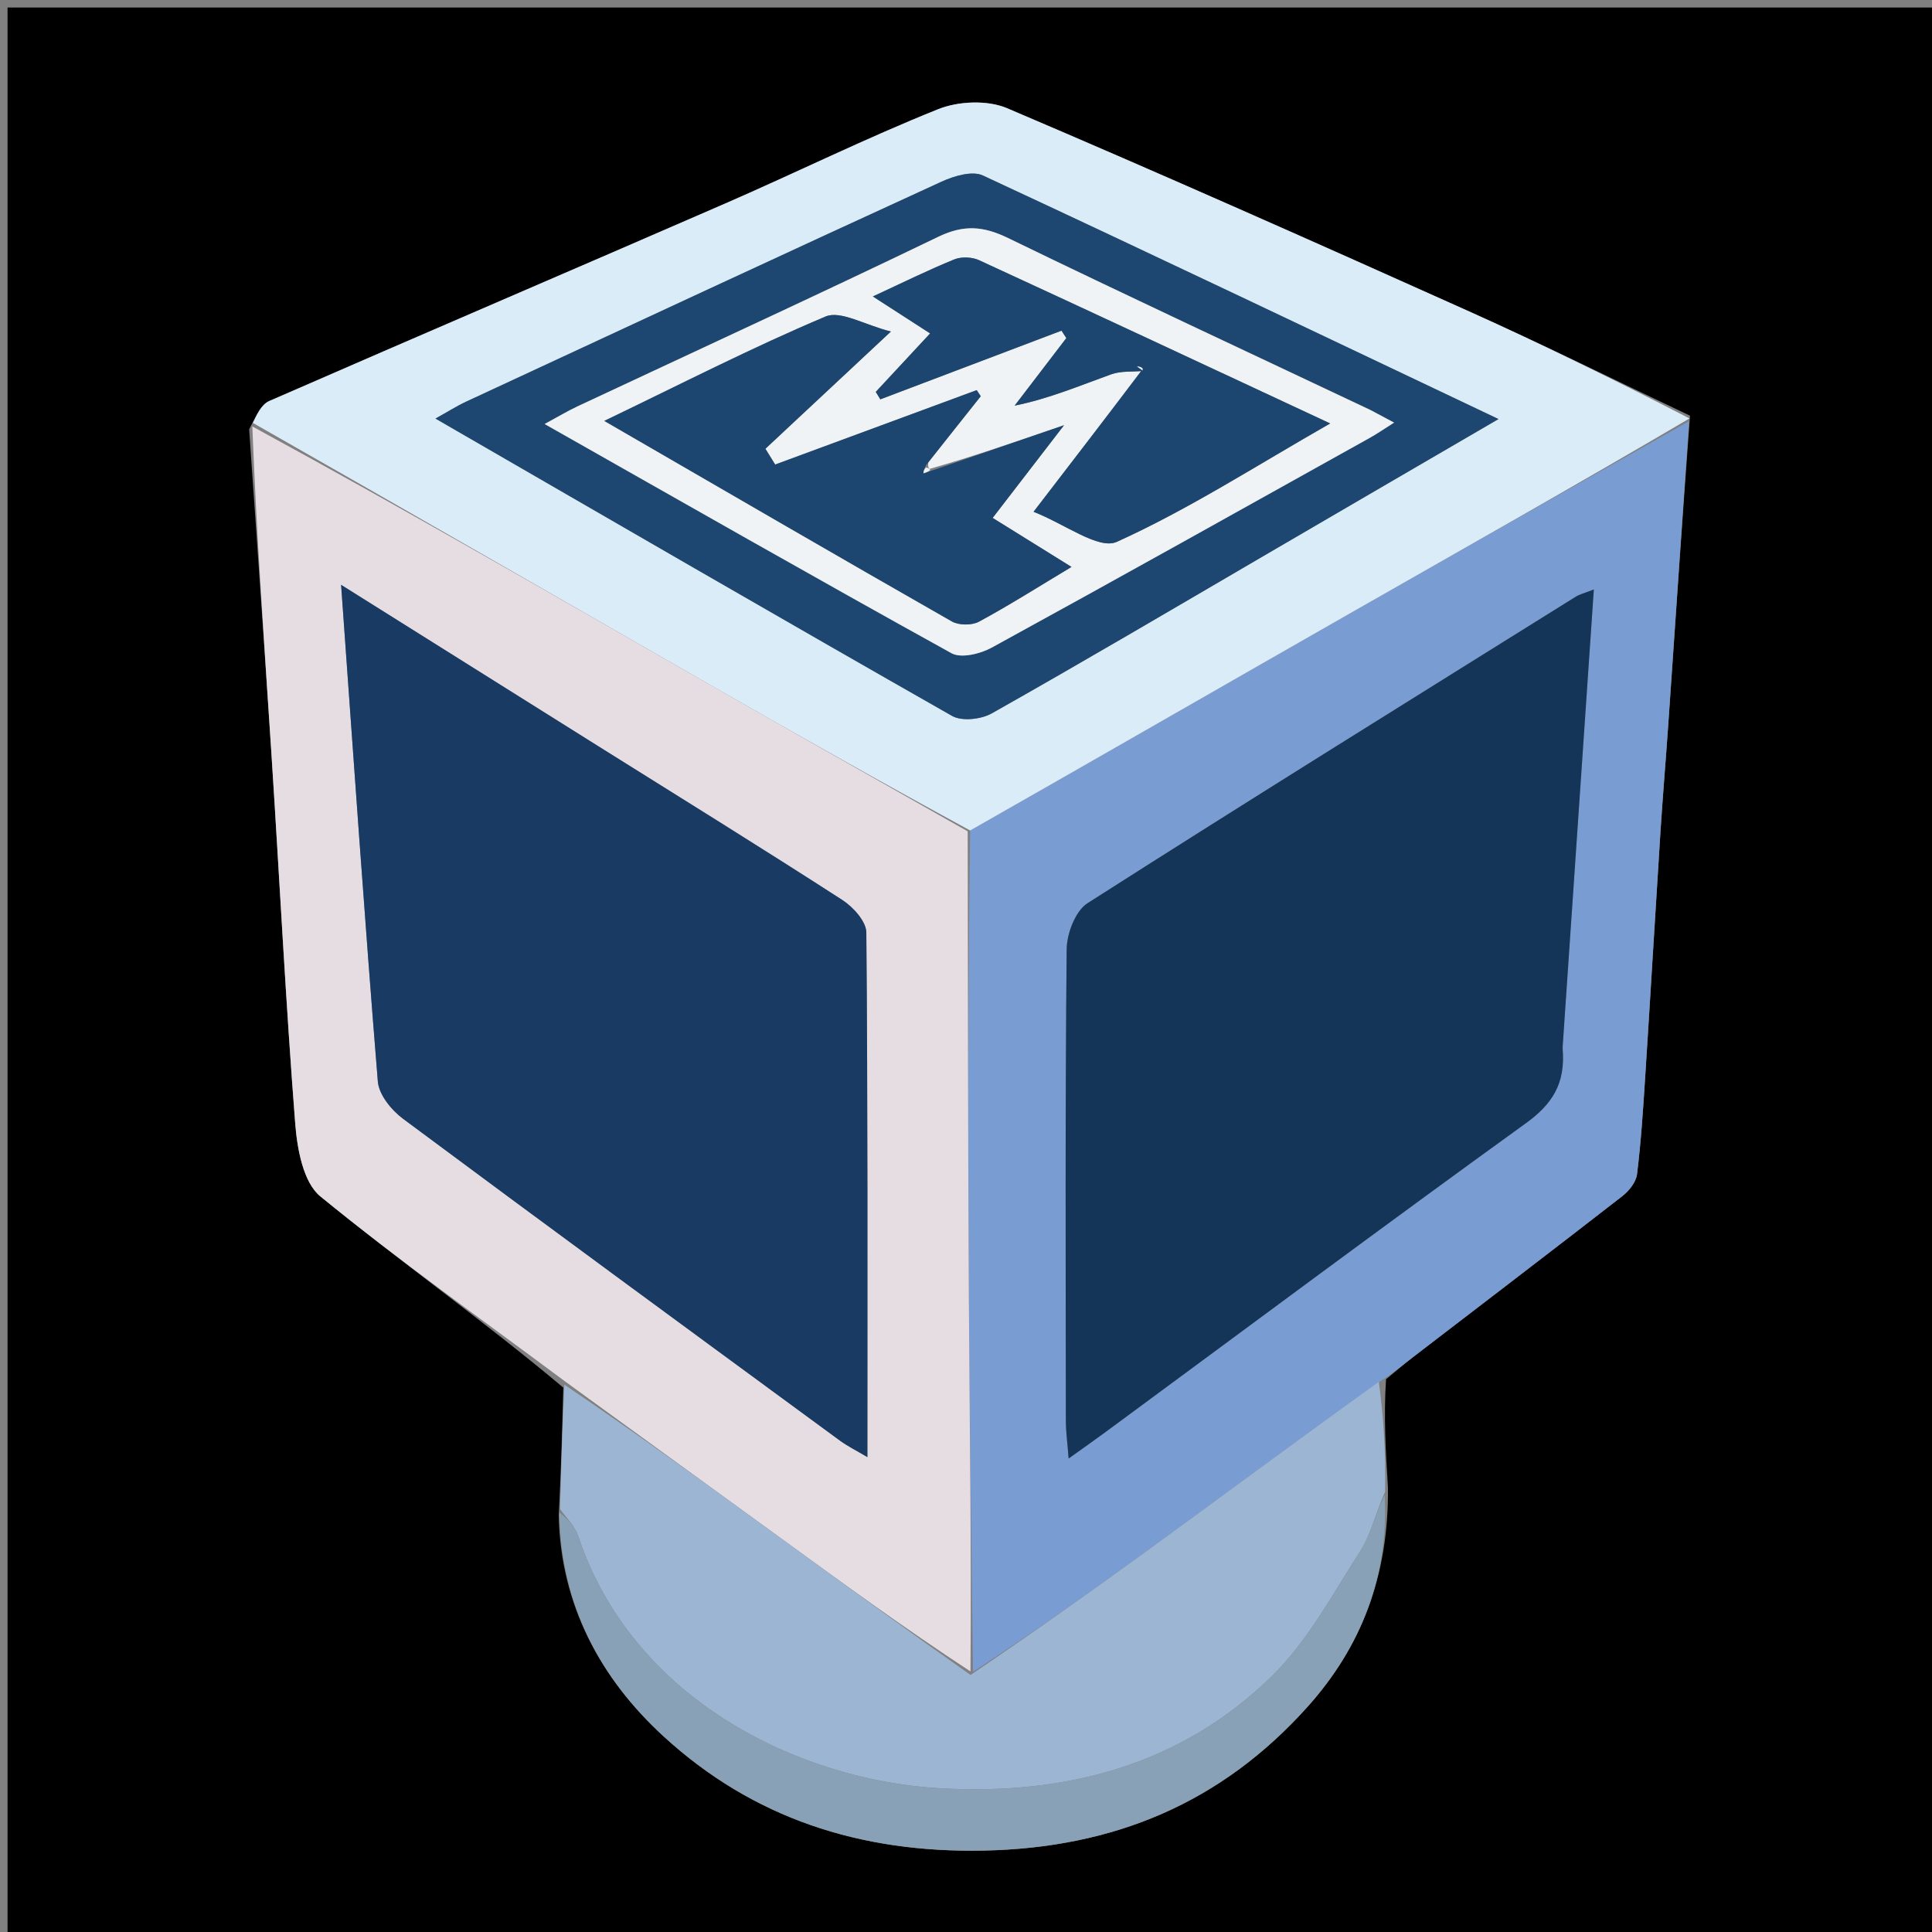 <svg version="1.1" id="Layer_1" xmlns="http://www.w3.org/2000/svg" xmlns:xlink="http://www.w3.org/1999/xlink" x="0px" y="0px"
	 width="100%" viewBox="0 0 256 256" enable-background="new 0 0 256 256" xml:space="preserve">
<rect x="0" y="0" width="256" height="256" fill="#808080" stroke="none"/>
<path fill="#000000" opacity="1" stroke="none" 
	d="
M257,94 
	C257,148.667 257,202.833 257,257 
	C171.667,257 86.333,257 1,257 
	C1,171.667 1,86.333 1,1 
	C86.333,1 171.667,1 257,1 
	C257,31.833 257,62.667 257,94 
M183.906,197.056 
	C183.618,192.385 183.33,187.714 183.657,182.756 
	C184.795,181.818 185.906,180.847 187.074,179.949 
	C196.376,172.802 205.707,165.693 214.968,158.494 
	C215.855,157.804 216.784,156.639 216.914,155.598 
	C217.44,151.37 217.713,147.108 217.987,142.853 
	C218.686,132.015 219.32,121.172 220.013,110.334 
	C220.317,105.581 220.72,100.834 221.049,96.083 
	C221.975,82.658 222.886,69.232 223.935,55.081 
	C214.176,50.46 204.49,45.674 194.64,41.252 
	C174.308,32.125 153.943,23.067 133.439,14.337 
	C130.846,13.233 126.993,13.396 124.322,14.466 
	C114.791,18.285 105.561,22.845 96.139,26.947 
	C75.998,35.716 55.799,44.351 35.668,53.142 
	C34.625,53.597 33.995,54.996 33.014,56.882 
	C34.008,71.307 35.048,85.728 35.984,100.155 
	C37.038,116.401 37.852,132.664 39.119,148.892 
	C39.38,152.234 40.182,156.675 42.441,158.523 
	C52.936,167.109 64.032,174.961 74.64,183.865 
	C74.5,189.232 74.359,194.599 74.035,200.818 
	C74.276,212.663 79.579,222.425 87.945,230.092 
	C99.755,240.914 113.926,245.525 130.259,245.213 
	C147.6,244.882 161.841,238.89 173.263,226.152 
	C180.378,218.217 184.048,208.769 183.906,197.056 
z"/>
<path fill="#799CD2" opacity="1" stroke="none" 
	d="
M223.803,55.807 
	C222.886,69.232 221.975,82.658 221.049,96.083 
	C220.72,100.834 220.317,105.581 220.013,110.334 
	C219.32,121.172 218.686,132.015 217.987,142.853 
	C217.713,147.108 217.44,151.37 216.914,155.598 
	C216.784,156.639 215.855,157.804 214.968,158.494 
	C205.707,165.693 196.376,172.802 187.074,179.949 
	C185.906,180.847 184.795,181.818 183.008,182.956 
	C172.216,190.622 162.102,198.125 151.922,205.539 
	C144.307,211.084 136.607,216.513 128.933,221.526 
	C128.733,204.572 128.473,188.087 128.376,171.601 
	C128.255,151.118 128.268,130.634 128.551,110.045 
	C145.765,100.255 162.633,90.541 179.541,80.896 
	C194.272,72.492 209.048,64.167 223.803,55.807 
M207.069,138.465 
	C208.431,118.508 209.794,98.552 211.19,78.109 
	C209.765,78.661 209.272,78.769 208.869,79.02 
	C187.247,92.518 165.588,105.96 144.104,119.677 
	C142.497,120.702 141.36,123.694 141.34,125.784 
	C141.138,146.614 141.211,167.447 141.232,188.279 
	C141.233,189.687 141.434,191.096 141.6,193.261 
	C143.667,191.779 145.13,190.756 146.567,189.697 
	C165.079,176.056 183.516,162.311 202.159,148.852 
	C205.67,146.317 207.48,143.597 207.069,138.465 
z"/>
<path fill="#E6DDE3" opacity="1" stroke="none" 
	d="
M128.223,110.151 
	C128.268,130.634 128.255,151.118 128.376,171.601 
	C128.473,188.087 128.733,204.572 128.591,221.473 
	C119.841,215.752 111.424,209.61 102.999,203.481 
	C93.642,196.673 84.276,189.876 74.914,183.075 
	C64.032,174.961 52.936,167.109 42.441,158.523 
	C40.182,156.675 39.38,152.234 39.119,148.892 
	C37.852,132.664 37.038,116.401 35.984,100.155 
	C35.048,85.728 34.008,71.307 33.433,56.503 
	C54.036,67.727 74.21,79.351 94.41,90.929 
	C105.658,97.376 116.951,103.746 128.223,110.151 
M78.875,98.633 
	C67.856,91.716 56.836,84.8 45.198,77.495 
	C46.828,100.153 48.311,121.742 50.066,143.309 
	C50.208,145.055 51.875,147.106 53.407,148.245 
	C72.644,162.55 91.984,176.718 111.312,190.901 
	C112.301,191.626 113.421,192.173 114.933,193.074 
	C114.933,169.473 114.994,146.516 114.792,123.562 
	C114.779,122.088 113.036,120.172 111.594,119.242 
	C100.967,112.385 90.212,105.726 78.875,98.633 
z"/>
<path fill="#DBECF9" opacity="1" stroke="none" 
	d="
M128.551,110.045 
	C116.951,103.746 105.658,97.376 94.41,90.929 
	C74.21,79.351 54.036,67.727 33.512,56.039 
	C33.995,54.996 34.625,53.597 35.668,53.142 
	C55.799,44.351 75.998,35.716 96.139,26.947 
	C105.561,22.845 114.791,18.285 124.322,14.466 
	C126.993,13.396 130.846,13.233 133.439,14.337 
	C153.943,23.067 174.308,32.125 194.64,41.252 
	C204.49,45.674 214.176,50.46 223.869,55.444 
	C209.048,64.167 194.272,72.492 179.541,80.896 
	C162.633,90.541 145.765,100.255 128.551,110.045 
M167.899,73.375 
	C177.935,67.532 187.971,61.69 198.556,55.527 
	C175.359,44.518 152.849,33.771 130.233,23.251 
	C128.821,22.595 126.398,23.322 124.753,24.076 
	C103.731,33.712 82.763,43.467 61.79,53.211 
	C60.532,53.795 59.352,54.549 57.705,55.463 
	C80.865,68.844 103.457,81.953 126.161,94.865 
	C127.462,95.605 130.006,95.32 131.415,94.525 
	C143.445,87.739 155.346,80.724 167.899,73.375 
z"/>
<path fill="#9BB5D3" opacity="1" stroke="none" 
	d="
M74.777,183.47 
	C84.276,189.876 93.642,196.673 102.999,203.481 
	C111.424,209.61 119.841,215.752 128.603,221.941 
	C136.607,216.513 144.307,211.084 151.922,205.539 
	C162.102,198.125 172.216,190.622 182.7,183.1 
	C183.33,187.714 183.618,192.385 183.534,197.66 
	C182.206,200.711 181.617,203.394 180.223,205.559 
	C176.575,211.224 173.302,217.404 168.573,222.047 
	C156.45,233.949 141.137,237.905 124.508,236.953 
	C105.752,235.88 83.763,225.108 76.611,203.514 
	C76.179,202.21 75.032,201.143 74.218,199.966 
	C74.359,194.599 74.5,189.232 74.777,183.47 
z"/>
<path fill="#88A1B7" opacity="1" stroke="none" 
	d="
M74.127,200.392 
	C75.032,201.143 76.179,202.21 76.611,203.514 
	C83.763,225.108 105.752,235.88 124.508,236.953 
	C141.137,237.905 156.45,233.949 168.573,222.047 
	C173.302,217.404 176.575,211.224 180.223,205.559 
	C181.617,203.394 182.206,200.711 183.472,198.115 
	C184.048,208.769 180.378,218.217 173.263,226.152 
	C161.841,238.89 147.6,244.882 130.259,245.213 
	C113.926,245.525 99.755,240.914 87.945,230.092 
	C79.579,222.425 74.276,212.663 74.127,200.392 
z"/>
<path fill="#143557" opacity="1" stroke="none" 
	d="
M207.045,138.914 
	C207.48,143.597 205.67,146.317 202.159,148.852 
	C183.516,162.311 165.079,176.056 146.567,189.697 
	C145.13,190.756 143.667,191.779 141.6,193.261 
	C141.434,191.096 141.233,189.687 141.232,188.279 
	C141.211,167.447 141.138,146.614 141.34,125.784 
	C141.36,123.694 142.497,120.702 144.104,119.677 
	C165.588,105.96 187.247,92.518 208.869,79.02 
	C209.272,78.769 209.765,78.661 211.19,78.109 
	C209.794,98.552 208.431,118.508 207.045,138.914 
z"/>
<path fill="#183A63" opacity="1" stroke="none" 
	d="
M79.186,98.819 
	C90.212,105.726 100.967,112.385 111.594,119.242 
	C113.036,120.172 114.779,122.088 114.792,123.562 
	C114.994,146.516 114.933,169.473 114.933,193.074 
	C113.421,192.173 112.301,191.626 111.312,190.901 
	C91.984,176.718 72.644,162.55 53.407,148.245 
	C51.875,147.106 50.208,145.055 50.066,143.309 
	C48.311,121.742 46.828,100.153 45.198,77.495 
	C56.836,84.8 67.856,91.716 79.186,98.819 
z"/>
<path fill="#1D4770" opacity="1" stroke="none" 
	d="
M167.593,73.576 
	C155.346,80.724 143.445,87.739 131.415,94.525 
	C130.006,95.32 127.462,95.605 126.161,94.865 
	C103.457,81.953 80.865,68.844 57.705,55.463 
	C59.352,54.549 60.532,53.795 61.79,53.211 
	C82.763,43.467 103.731,33.712 124.753,24.076 
	C126.398,23.322 128.821,22.595 130.233,23.251 
	C152.849,33.771 175.359,44.518 198.556,55.527 
	C187.971,61.69 177.935,67.532 167.593,73.576 
M181.327,54.184 
	C165.397,46.664 149.419,39.241 133.575,31.542 
	C130.282,29.942 127.696,29.751 124.313,31.384 
	C108.448,39.039 92.435,46.388 76.484,53.865 
	C75.204,54.465 73.988,55.201 72.168,56.184 
	C90.518,66.577 108.236,76.691 126.09,86.559 
	C127.361,87.262 129.898,86.638 131.399,85.816 
	C148.167,76.636 164.849,67.298 181.547,57.993 
	C182.473,57.477 183.346,56.867 184.723,55.998 
	C183.384,55.288 182.685,54.917 181.327,54.184 
z"/>
<path fill="#F0F3F6" opacity="1" stroke="none" 
	d="
M181.656,54.365 
	C182.685,54.917 183.384,55.288 184.723,55.998 
	C183.346,56.867 182.473,57.477 181.547,57.993 
	C164.849,67.298 148.167,76.636 131.399,85.816 
	C129.898,86.638 127.361,87.262 126.09,86.559 
	C108.236,76.691 90.518,66.577 72.168,56.184 
	C73.988,55.201 75.204,54.465 76.484,53.865 
	C92.435,46.388 108.448,39.039 124.313,31.384 
	C127.696,29.751 130.282,29.942 133.575,31.542 
	C149.419,39.241 165.397,46.664 181.656,54.365 
M151.415,49.142 
	C151.415,49.142 151.329,49.126 150.904,49.664 
	C146.467,55.435 142.03,61.207 136.95,67.815 
	C141.111,69.43 145.578,72.886 147.987,71.795 
	C157.503,67.488 166.372,61.756 176.256,56.109 
	C160.108,48.58 144.94,41.482 129.729,34.477 
	C128.797,34.047 127.383,33.991 126.443,34.374 
	C122.928,35.809 119.516,37.499 115.658,39.281 
	C118.406,41.056 120.717,42.548 123.245,44.18 
	C120.681,46.939 118.363,49.433 116.044,51.928 
	C116.246,52.256 116.448,52.585 116.65,52.914 
	C124.652,49.88 132.654,46.847 140.656,43.813 
	C140.869,44.141 141.082,44.468 141.295,44.796 
	C139.013,47.78 136.73,50.764 134.448,53.748 
	C138.987,52.832 143.069,51.1 147.236,49.6 
	C148.542,49.13 150.074,49.285 151.415,49.142 
M123.146,62.141 
	C123.146,62.141 122.894,61.902 123.015,61.23 
	C125.328,58.321 127.64,55.412 129.952,52.503 
	C129.775,52.234 129.597,51.964 129.419,51.695 
	C120.517,54.982 111.615,58.269 102.712,61.555 
	C102.282,60.857 101.851,60.159 101.421,59.461 
	C106.716,54.515 112.011,49.569 118.047,43.931 
	C114.537,43.044 111.381,41.104 109.395,41.94 
	C99.711,46.018 90.338,50.837 80.072,55.771 
	C95.951,64.964 111.004,73.714 126.125,82.342 
	C127.054,82.872 128.773,82.884 129.714,82.377 
	C133.719,80.215 137.569,77.766 141.979,75.121 
	C138.132,72.729 134.941,70.746 131.531,68.626 
	C134.546,64.711 137.348,61.072 140.991,56.342 
	C134.264,58.651 128.829,60.517 123.146,62.141 
z"/>
<path fill="#1C466F" opacity="1" stroke="none" 
	d="
M123.395,62.383 
	C128.829,60.517 134.264,58.651 140.991,56.342 
	C137.348,61.072 134.546,64.711 131.531,68.626 
	C134.941,70.746 138.132,72.729 141.979,75.121 
	C137.569,77.766 133.719,80.215 129.714,82.377 
	C128.773,82.884 127.054,82.872 126.125,82.342 
	C111.004,73.714 95.951,64.964 80.072,55.771 
	C90.338,50.837 99.711,46.018 109.395,41.94 
	C111.381,41.104 114.537,43.044 118.047,43.931 
	C112.011,49.569 106.716,54.515 101.421,59.461 
	C101.851,60.159 102.282,60.857 102.712,61.555 
	C111.615,58.269 120.517,54.982 129.419,51.695 
	C129.597,51.964 129.775,52.234 129.952,52.503 
	C127.64,55.412 125.328,58.321 122.709,61.646 
	C122.39,62.28 122.378,62.499 122.366,62.717 
	C122.709,62.605 123.052,62.494 123.395,62.383 
z"/>
<path fill="#1C466F" opacity="1" stroke="none" 
	d="
M151.503,49.154 
	C150.074,49.285 148.542,49.13 147.236,49.6 
	C143.069,51.1 138.987,52.832 134.448,53.748 
	C136.73,50.764 139.013,47.78 141.295,44.796 
	C141.082,44.468 140.869,44.141 140.656,43.813 
	C132.654,46.847 124.652,49.88 116.65,52.914 
	C116.448,52.585 116.246,52.256 116.044,51.928 
	C118.363,49.433 120.681,46.939 123.245,44.18 
	C120.717,42.548 118.406,41.056 115.658,39.281 
	C119.516,37.499 122.928,35.809 126.443,34.374 
	C127.383,33.991 128.797,34.047 129.729,34.477 
	C144.94,41.482 160.108,48.58 176.256,56.109 
	C166.372,61.756 157.503,67.488 147.987,71.795 
	C145.578,72.886 141.111,69.43 136.95,67.815 
	C142.03,61.207 146.467,55.435 151.217,49.143 
	C151.237,48.597 150.942,48.573 150.648,48.548 
	C150.933,48.75 151.218,48.952 151.503,49.154 
z"/>
<path fill="#F0F3F6" opacity="1" stroke="none" 
	d="
M123.27,62.262 
	C123.052,62.494 122.709,62.605 122.366,62.717 
	C122.378,62.499 122.39,62.28 122.648,61.982 
	C122.894,61.902 123.146,62.141 123.27,62.262 
z"/>
<path fill="#F0F3F6" opacity="1" stroke="none" 
	d="
M151.459,49.148 
	C151.218,48.952 150.933,48.75 150.648,48.548 
	C150.942,48.573 151.237,48.597 151.43,48.874 
	C151.329,49.126 151.415,49.142 151.459,49.148 
z"/>
</svg>